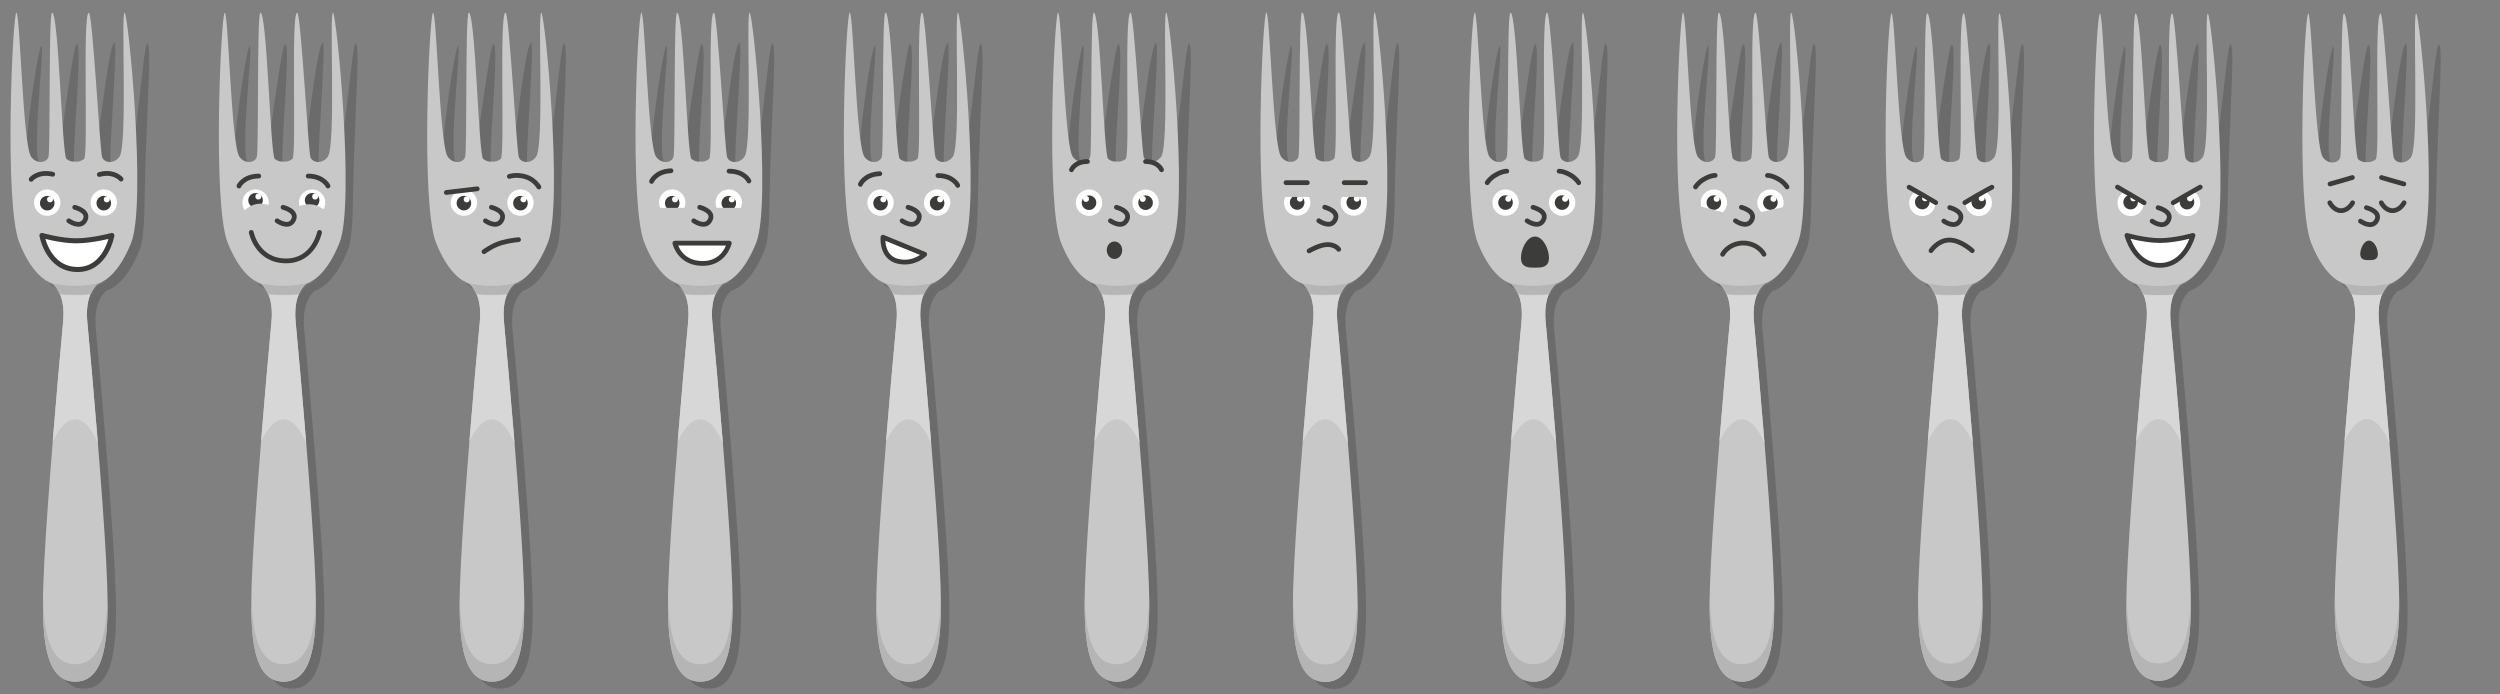 <?xml version="1.0" encoding="utf-8"?>
<!-- Generator: Adobe Illustrator 16.0.0, SVG Export Plug-In . SVG Version: 6.00 Build 0)  -->
<!DOCTYPE svg PUBLIC "-//W3C//DTD SVG 1.1//EN" "http://www.w3.org/Graphics/SVG/1.1/DTD/svg11.dtd">
<svg version="1.1" id="Layer_1" xmlns="http://www.w3.org/2000/svg" xmlns:xlink="http://www.w3.org/1999/xlink" x="0px" y="0px"
	 width="1440px" height="400px" viewBox="0 0 1440 400" enable-background="new 0 0 1440 400" xml:space="preserve">
<rect x="0" y="0" width="1440" height="400" fill="#808080" stroke="none"/>
<g>
	<path opacity="0.2" fill="#1D1D1B" d="M84.785,25.095c-2.121,0-6.34,62.35-11.073,69.221c-2.949,4.279-8.737,3.819-10.008,0.269
		c-1.269-3.554,4.36-69.817,2.242-69.817c-3.818,0-10.083,68.801-12.626,70.831s-5.078,1.523-5.078,1.523s-2.537,0.507-5.081-1.523
		s4.822-70.173,1.008-70.173c-2.12,0-10.125,65.605-11.395,69.159c-1.273,3.551-7.057,4.011-10.005-0.269
		c-4.734-6.871,3.175-67.903,1.053-67.903c-2.121,0-16.71,95.097-7.804,117.431c6.738,16.903,14.61,22.172,19.378,23.737
		c3.546,3.201,7.041,9.696,5.866,22.104c-3.1,32.802-8.876,100.033-10.799,137.082c-1.919,37.049-2.088,69.932,17.775,69.932
		c19.863,0,19.697-32.883,17.778-69.932c-1.923-37.049-7.699-104.28-10.802-137.082c-1.172-12.408,2.323-18.903,5.868-22.104
		c4.769-1.565,12.638-6.834,19.379-23.737c3.257-8.169,2.572-28.091,3.313-50.063C85.105,54.281,87.304,25.095,84.785,25.095z"/>
	<g>
		<path fill="#C8C8C8" d="M71.76,7.302c-2.121,0,1.8,76.072-2.933,82.942c-2.949,4.279-8.737,3.82-10.008,0.269
			c-1.269-3.554-5.505-83.211-7.623-83.211c-3.818,0-0.219,82.195-2.762,84.225c-2.542,2.03-5.078,1.524-5.078,1.524
			s-2.537,0.506-5.081-1.524c-2.543-2.029-4.453-84.225-8.267-84.225c-2.12,0-0.849,79.657-2.12,83.211
			c-1.273,3.552-7.058,4.011-10.006-0.269c-4.734-6.87-6.318-82.942-8.439-82.942c-2.121,0-7.218,110.137,1.689,132.47
			c6.739,16.904,14.61,22.173,19.378,23.737c3.546,3.201,7.041,9.696,5.866,22.104c-3.099,32.803-8.876,100.033-10.799,137.083
			c-1.919,37.049-2.088,69.931,17.775,69.931c19.863,0,19.697-32.882,17.778-69.931c-1.923-37.05-7.699-104.28-10.802-137.083
			c-1.172-12.408,2.323-18.903,5.868-22.104c4.769-1.564,12.637-6.833,19.379-23.737C84.483,117.438,73.878,7.302,71.76,7.302z"/>
		<path fill="#D7D7D7" d="M50.289,185.613c-0.685-7.249,0.229-12.47,1.81-16.204c-2.03-1.18-5.011-2.223-9.217-2.223
			c-3.673,0-6.473,0.798-8.538,1.781c1.696,3.765,2.707,9.11,1.994,16.646c-1.586,16.764-3.868,42.521-5.979,68.643
			c3.208-6.666,7.594-12.747,12.955-12.747c5.631,0,10,6.713,13.038,13.768C54.217,228.805,51.895,202.595,50.289,185.613z"/>
		<defs>
			<filter id="Adobe_OpacityMaskFilter" filterUnits="userSpaceOnUse" x="20.078" y="160.953" width="46.101" height="9.218">
				<feColorMatrix  type="matrix" values="1 0 0 0 0  0 1 0 0 0  0 0 1 0 0  0 0 0 1 0"/>
			</filter>
		</defs>
		<mask maskUnits="userSpaceOnUse" x="20.078" y="160.953" width="46.101" height="9.218" id="SVGID_1_">
			<g filter="url(#Adobe_OpacityMaskFilter)">
				<path fill="#FFFFFF" d="M74.513,7.302c-2.121,0-0.952,76.072-5.686,82.942c-2.949,4.279-8.737,3.82-10.008,0.269
					c-1.269-3.554-2.752-83.211-4.872-83.211c-3.817,0-2.97,82.195-5.513,84.225c-2.542,2.03-5.078,1.524-5.078,1.524
					s-2.537,0.506-5.081-1.524c-2.543-2.029-1.699-84.225-5.513-84.225c-2.122,0-3.603,79.657-4.873,83.211
					c-1.273,3.552-7.058,4.011-10.006-0.269c-4.734-6.87-3.565-82.942-5.687-82.942c-2.121,0-12.724,110.137-3.817,132.47
					c6.739,16.904,17.363,22.173,22.132,23.737c3.546,3.201,7.041,9.696,5.866,22.104c-3.099,32.803-8.876,100.033-10.799,137.083
					c-1.919,37.049-2.088,69.931,17.775,69.931c19.863,0,19.697-32.882,17.778-69.931c-1.923-37.05-7.699-104.28-10.802-137.083
					c-1.172-12.408,2.323-18.903,5.868-22.104c4.769-1.564,15.391-6.833,22.132-23.737C87.236,117.438,76.631,7.302,74.513,7.302z"
					/>
			</g>
		</mask>
		<path mask="url(#SVGID_1_)" fill="none" stroke="#B5B5B5" stroke-width="5.505" stroke-miterlimit="10" d="M21.08,163.517
			c0,0,9.98,3.901,22.273,3.901c12.293,0,21.778-3.901,21.778-3.901"/>
		<g>
			<path fill="#B5B5B5" d="M43.354,382.587c-14.1,0-18.099-16.575-18.551-39.44c-0.484,27.896,2.459,49.48,18.551,49.48
				c16.094,0,19.038-21.585,18.554-49.48C61.456,366.012,57.453,382.587,43.354,382.587z"/>
		</g>
	</g>
	<g>
		<circle fill="#FFFFFF" cx="27.208" cy="116.709" r="7.603"/>
		<circle fill="#FFFFFF" cx="59.782" cy="116.709" r="7.604"/>
		
			<path fill="none" stroke="#3C3C3B" stroke-width="2.753" stroke-linecap="round" stroke-linejoin="round" stroke-miterlimit="10" d="
			M43.044,119.407c0,0,9.134,2.255,5.713,7.779c-2.827,4.566-9.145,0-9.145,0"/>
		
			<path fill="#FFFFFF" stroke="#3C3C3B" stroke-width="2.919" stroke-linecap="round" stroke-linejoin="round" stroke-miterlimit="10" d="
			M64.44,135.628c0,0-3.418,19.606-19.714,19.606c-17.277,0-20.566-19.606-20.566-19.606s10.758,3.08,19.808,3.08
			C53.156,138.708,64.44,135.628,64.44,135.628z"/>
		
			<path fill="none" stroke="#3C3C3B" stroke-width="2.753" stroke-linecap="round" stroke-linejoin="round" stroke-miterlimit="10" d="
			M17.964,103.31c-0.456,0.397,3.542-4.994,12.395-2.944"/>
		
			<path fill="none" stroke="#3C3C3B" stroke-width="2.753" stroke-linecap="round" stroke-linejoin="round" stroke-miterlimit="10" d="
			M69.725,103.153c0.477,0.477-3.771-5.097-12.516-2.632"/>
		<g>
			<circle fill="#3C3C3B" cx="27.208" cy="117.019" r="4.2"/>
			<circle fill="#FFFFFF" cx="28.804" cy="114.835" r="1.717"/>
		</g>
		<g>
			<circle fill="#3C3C3B" cx="59.781" cy="117.019" r="4.201"/>
			<circle fill="#FFFFFF" cx="61.512" cy="114.835" r="1.718"/>
		</g>
	</g>
</g>
<g>
	<path opacity="0.2" fill="#1D1D1B" d="M204.785,25.094c-2.12,0-6.338,62.351-11.072,69.221c-2.95,4.279-8.737,3.819-10.008,0.269
		c-1.269-3.554,4.36-69.818,2.241-69.818c-3.818,0-10.083,68.803-12.626,70.833s-5.078,1.523-5.078,1.523s-2.537,0.506-5.081-1.523
		c-2.543-2.029,4.823-70.173,1.009-70.173c-2.12,0-10.124,65.605-11.395,69.159c-1.273,3.551-7.058,4.011-10.005-0.269
		c-4.734-6.87,3.174-67.903,1.053-67.903s-16.711,95.099-7.804,117.432c6.738,16.903,14.611,22.174,19.379,23.736
		c3.546,3.201,7.04,9.697,5.866,22.106c-3.099,32.801-8.875,100.033-10.799,137.083c-1.919,37.05-2.088,69.931,17.774,69.931
		c19.864,0,19.698-32.881,17.778-69.931c-1.922-37.05-7.699-104.282-10.801-137.083c-1.172-12.409,2.322-18.905,5.868-22.106
		c4.769-1.563,12.637-6.833,19.379-23.736c3.258-8.17,2.573-28.092,3.313-50.064C205.106,54.281,207.305,25.094,204.785,25.094z"/>
	<g>
		<path fill="#C8C8C8" d="M191.761,7.301c-2.121,0,1.8,76.073-2.934,82.943c-2.948,4.278-8.737,3.818-10.008,0.268
			c-1.269-3.553-5.505-83.211-7.623-83.211c-3.819,0-0.218,82.196-2.761,84.226c-2.542,2.03-5.078,1.523-5.078,1.523
			s-2.538,0.507-5.081-1.523c-2.544-2.029-4.452-84.226-8.267-84.226c-2.12,0-0.85,79.658-2.12,83.211
			c-1.274,3.551-7.058,4.011-10.006-0.268c-4.734-6.871-6.318-82.943-8.438-82.943c-2.122,0-7.218,110.138,1.688,132.471
			c6.739,16.903,14.61,22.172,19.378,23.736c3.547,3.202,7.041,9.698,5.867,22.107c-3.1,32.8-8.876,100.033-10.799,137.082
			c-1.92,37.05-2.089,69.932,17.774,69.932s19.697-32.882,17.778-69.932c-1.923-37.049-7.699-104.282-10.802-137.082
			c-1.172-12.409,2.322-18.905,5.867-22.107c4.769-1.564,12.638-6.833,19.38-23.736C204.484,117.438,193.878,7.301,191.761,7.301z"
			/>
		<path fill="#D7D7D7" d="M170.29,185.615c-0.687-7.252,0.229-12.472,1.809-16.205c-2.03-1.182-5.012-2.225-9.218-2.225
			c-3.672,0-6.473,0.798-8.537,1.783c1.696,3.763,2.706,9.11,1.994,16.646c-1.587,16.762-3.868,42.519-5.979,68.643
			c3.208-6.667,7.595-12.749,12.955-12.749c5.631,0,10,6.714,13.038,13.769C174.217,228.807,171.894,202.594,170.29,185.615z"/>
		<defs>
			<filter id="Adobe_OpacityMaskFilter_1_" filterUnits="userSpaceOnUse" x="140.078" y="160.954" width="46.101" height="9.216">
				<feColorMatrix  type="matrix" values="1 0 0 0 0  0 1 0 0 0  0 0 1 0 0  0 0 0 1 0"/>
			</filter>
		</defs>
		<mask maskUnits="userSpaceOnUse" x="140.078" y="160.954" width="46.101" height="9.216" id="SVGID_2_">
			<g filter="url(#Adobe_OpacityMaskFilter_1_)">
				<path fill="#FFFFFF" d="M194.513,7.301c-2.121,0-0.952,76.073-5.686,82.943c-2.948,4.278-8.737,3.818-10.008,0.268
					c-1.269-3.553-2.752-83.211-4.871-83.211c-3.818,0-2.971,82.196-5.514,84.226c-2.542,2.03-5.078,1.523-5.078,1.523
					s-2.538,0.507-5.081-1.523c-2.544-2.029-1.699-84.226-5.513-84.226c-2.121,0-3.603,79.658-4.873,83.211
					c-1.274,3.551-7.058,4.011-10.006-0.268c-4.734-6.871-3.565-82.943-5.687-82.943s-12.724,110.138-3.818,132.471
					c6.74,16.903,17.364,22.172,22.132,23.736c3.547,3.202,7.041,9.698,5.867,22.107c-3.1,32.8-8.876,100.033-10.799,137.082
					c-1.92,37.05-2.089,69.932,17.774,69.932s19.697-32.882,17.778-69.932c-1.923-37.049-7.699-104.282-10.802-137.082
					c-1.172-12.409,2.322-18.905,5.867-22.107c4.769-1.564,15.391-6.833,22.133-23.736C207.236,117.438,196.631,7.301,194.513,7.301
					z"/>
			</g>
		</mask>
		<path mask="url(#SVGID_2_)" fill="none" stroke="#B5B5B5" stroke-width="5.505" stroke-miterlimit="10" d="M141.08,163.518
			c0,0,9.98,3.899,22.274,3.899s21.778-3.899,21.778-3.899"/>
		<g>
			<path fill="#B5B5B5" d="M163.354,382.589c-14.1,0-18.099-16.575-18.551-39.442c-0.484,27.897,2.46,49.482,18.551,49.482
				c16.094,0,19.038-21.585,18.554-49.482C181.455,366.014,177.454,382.589,163.354,382.589z"/>
		</g>
	</g>
	<g>
		<circle fill="#FFFFFF" cx="147.208" cy="116.708" r="7.604"/>
		<circle fill="#FFFFFF" cx="179.781" cy="116.708" r="7.604"/>
		
			<path fill="none" stroke="#3C3C3B" stroke-width="2.753" stroke-linecap="round" stroke-linejoin="round" stroke-miterlimit="10" d="
			M184.049,133.863c0,0-3.337,16.41-19.246,16.41c-16.867,0-20.077-16.41-20.077-16.41"/>
		
			<path fill="none" stroke="#3C3C3B" stroke-width="2.753" stroke-linecap="round" stroke-linejoin="round" stroke-miterlimit="10" d="
			M137.657,107.145c-0.35,0.492,2.287-5.678,11.375-5.74"/>
		
			<path fill="none" stroke="#3C3C3B" stroke-width="2.753" stroke-linecap="round" stroke-linejoin="round" stroke-miterlimit="10" d="
			M188.902,107.145c0.349,0.492-2.288-5.678-11.375-5.74"/>
		<g>
			<circle fill="#3C3C3B" cx="147.208" cy="115.391" r="4.2"/>
			<circle fill="#FFFFFF" cx="148.804" cy="113.206" r="1.718"/>
		</g>
		<g>
			<circle fill="#3C3C3B" cx="179.782" cy="115.391" r="4.2"/>
			<circle fill="#FFFFFF" cx="181.512" cy="113.206" r="1.718"/>
		</g>
		<path fill="#C8C8C8" d="M167.45,120.883c0,0,7.02-4.27,13.328-2.957c6.644,1.383,10.191,7.851,10.191,7.851l-3.583,6.302
			l-13.729-5.113L167.45,120.883"/>
		
			<path fill="none" stroke="#3C3C3B" stroke-width="2.753" stroke-linecap="round" stroke-linejoin="round" stroke-miterlimit="10" d="
			M163.044,119.408c0,0,9.133,2.254,5.713,7.778c-2.827,4.565-9.145,0-9.145,0"/>
		<path fill="#C8C8C8" d="M159.418,120.183c0,0-6.081-4.178-12.636-2.421c-6.224,1.67-10.568,8.642-10.568,8.642v5.675l18.598-2.861
			L159.418,120.183z"/>
	</g>
</g>
<g>
	<path opacity="0.2" fill="#1D1D1B" d="M324.785,25.095c-2.119,0-6.338,62.35-11.072,69.22c-2.948,4.279-8.736,3.819-10.008,0.269
		c-1.269-3.554,4.359-69.817,2.241-69.817c-3.818,0-10.084,68.802-12.626,70.831c-2.543,2.03-5.078,1.524-5.078,1.524
		s-2.536,0.506-5.081-1.524c-2.542-2.029,4.823-70.173,1.009-70.173c-2.12,0-10.123,65.605-11.395,69.159
		c-1.273,3.551-7.057,4.011-10.005-0.269c-4.734-6.87,3.174-67.903,1.053-67.903c-2.122,0-16.71,95.098-7.804,117.431
		c6.738,16.904,14.609,22.172,19.379,23.737c3.546,3.201,7.04,9.696,5.866,22.104c-3.1,32.802-8.877,100.033-10.8,137.082
		c-1.919,37.049-2.088,69.932,17.774,69.932c19.863,0,19.698-32.883,17.778-69.932c-1.923-37.049-7.699-104.279-10.802-137.082
		c-1.173-12.408,2.323-18.903,5.867-22.104c4.77-1.565,12.638-6.833,19.38-23.737c3.257-8.169,2.571-28.091,3.313-50.063
		C325.106,54.281,327.304,25.095,324.785,25.095z"/>
	<g>
		<path fill="#C8C8C8" d="M311.761,7.302c-2.121,0,1.8,76.071-2.934,82.941c-2.949,4.279-8.737,3.82-10.008,0.27
			c-1.269-3.555-5.505-83.211-7.623-83.211c-3.818,0-0.22,82.194-2.763,84.225c-2.543,2.029-5.077,1.523-5.077,1.523
			s-2.537,0.506-5.081-1.523c-2.543-2.03-4.452-84.225-8.266-84.225c-2.12,0-0.85,79.656-2.12,83.211
			c-1.273,3.551-7.058,4.01-10.006-0.27c-4.733-6.87-6.317-82.941-8.438-82.941c-2.122,0-7.219,110.136,1.688,132.469
			c6.737,16.904,14.609,22.173,19.378,23.737c3.547,3.201,7.04,9.696,5.866,22.104c-3.099,32.803-8.876,100.034-10.799,137.083
			c-1.919,37.049-2.088,69.932,17.773,69.932c19.864,0,19.698-32.883,17.779-69.932c-1.923-37.049-7.7-104.279-10.803-137.083
			c-1.172-12.408,2.323-18.903,5.868-22.104c4.769-1.564,12.638-6.833,19.38-23.737C324.485,117.438,313.879,7.302,311.761,7.302z"
			/>
		<path fill="#D7D7D7" d="M290.291,185.613c-0.686-7.249,0.229-12.47,1.81-16.204c-2.031-1.18-5.013-2.223-9.219-2.223
			c-3.672,0-6.473,0.798-8.538,1.781c1.697,3.765,2.707,9.11,1.994,16.646c-1.585,16.764-3.867,42.52-5.978,68.643
			c3.207-6.666,7.593-12.748,12.954-12.748c5.631,0,10.001,6.713,13.038,13.768C294.218,228.805,291.894,202.594,290.291,185.613z"
			/>
		<defs>
			<filter id="Adobe_OpacityMaskFilter_2_" filterUnits="userSpaceOnUse" x="260.079" y="160.952" width="46.1" height="9.218">
				<feColorMatrix  type="matrix" values="1 0 0 0 0  0 1 0 0 0  0 0 1 0 0  0 0 0 1 0"/>
			</filter>
		</defs>
		<mask maskUnits="userSpaceOnUse" x="260.079" y="160.952" width="46.1" height="9.218" id="SVGID_3_">
			<g filter="url(#Adobe_OpacityMaskFilter_2_)">
				<path fill="#FFFFFF" d="M314.514,7.302c-2.122,0-0.953,76.071-5.687,82.941c-2.949,4.279-8.737,3.82-10.008,0.27
					c-1.269-3.555-2.753-83.211-4.872-83.211c-3.816,0-2.971,82.194-5.514,84.225c-2.543,2.029-5.077,1.523-5.077,1.523
					s-2.537,0.506-5.081-1.523c-2.543-2.03-1.698-84.225-5.513-84.225c-2.122,0-3.603,79.656-4.873,83.211
					c-1.273,3.551-7.058,4.01-10.006-0.27c-4.733-6.87-3.564-82.941-5.687-82.941c-2.121,0-12.723,110.136-3.817,132.469
					c6.739,16.904,17.363,22.173,22.132,23.737c3.547,3.201,7.04,9.696,5.866,22.104c-3.099,32.803-8.876,100.034-10.799,137.083
					c-1.919,37.049-2.088,69.932,17.773,69.932c19.864,0,19.698-32.883,17.779-69.932c-1.923-37.049-7.7-104.279-10.803-137.083
					c-1.172-12.408,2.323-18.903,5.868-22.104c4.769-1.564,15.392-6.833,22.133-23.737C327.237,117.438,316.632,7.302,314.514,7.302
					z"/>
			</g>
		</mask>
		<path mask="url(#SVGID_3_)" fill="none" stroke="#B5B5B5" stroke-width="5.505" stroke-miterlimit="10" d="M261.081,163.516
			c0,0,9.98,3.901,22.272,3.901c12.295,0,21.778-3.901,21.778-3.901"/>
		<g>
			<path fill="#B5B5B5" d="M283.353,382.586c-14.099,0-18.098-16.574-18.55-39.439c-0.484,27.895,2.459,49.48,18.55,49.48
				c16.095,0,19.038-21.586,18.555-49.48C301.457,366.012,297.454,382.586,283.353,382.586z"/>
		</g>
	</g>
	<g>
		<circle fill="#FFFFFF" cx="267.208" cy="116.708" r="7.604"/>
		<circle fill="#FFFFFF" cx="299.782" cy="116.708" r="7.604"/>
		<g>
			<circle fill="#3C3C3B" cx="267.209" cy="117.018" r="4.201"/>
			<circle fill="#FFFFFF" cx="268.805" cy="114.835" r="1.717"/>
		</g>
		<g>
			<circle fill="#3C3C3B" cx="299.781" cy="117.018" r="4.201"/>
			<circle fill="#FFFFFF" cx="301.512" cy="114.835" r="1.718"/>
		</g>
		
			<path fill="none" stroke="#3C3C3B" stroke-width="2.753" stroke-linecap="round" stroke-linejoin="round" stroke-miterlimit="10" d="
			M283.045,119.407c0,0,9.132,2.255,5.712,7.779c-2.826,4.566-9.144,0-9.144,0"/>
		
			<path fill="none" stroke="#3C3C3B" stroke-width="2.753" stroke-linecap="round" stroke-linejoin="round" stroke-miterlimit="10" d="
			M278.778,144.965c0,0,5.068-3.731,10.233-5.173c5.164-1.443,9.653-1.749,9.653-1.749"/>
		
			<line fill="none" stroke="#3C3C3B" stroke-width="2.753" stroke-linecap="round" stroke-linejoin="round" stroke-miterlimit="10" x1="257.088" y1="110.865" x2="274.887" y2="108.759"/>
		
			<path fill="none" stroke="#3C3C3B" stroke-width="2.753" stroke-linecap="round" stroke-linejoin="round" stroke-miterlimit="10" d="
			M293.388,101.611c0,0,3.65-1.354,9.027,0.096c5.378,1.448,7.979,6.005,7.979,6.005"/>
	</g>
</g>
<g>
	<path opacity="0.2" fill="#1D1D1B" d="M444.785,25.096c-2.12,0-6.339,62.35-11.072,69.22c-2.949,4.279-8.737,3.82-10.008,0.27
		c-1.27-3.555,4.359-69.817,2.241-69.817c-3.818,0-10.084,68.801-12.627,70.831c-2.542,2.029-5.077,1.523-5.077,1.523
		s-2.537,0.506-5.081-1.523c-2.543-2.03,4.822-70.174,1.009-70.174c-2.12,0-10.124,65.605-11.395,69.16
		c-1.273,3.551-7.058,4.01-10.006-0.27c-4.734-6.87,3.175-67.902,1.054-67.902c-2.122,0-16.711,95.097-7.805,117.43
		c6.739,16.904,14.61,22.173,19.379,23.737c3.546,3.201,7.04,9.696,5.866,22.104c-3.1,32.802-8.877,100.033-10.799,137.082
		c-1.92,37.049-2.088,69.931,17.774,69.931c19.863,0,19.697-32.882,17.777-69.931c-1.923-37.049-7.699-104.28-10.802-137.082
		c-1.172-12.408,2.323-18.903,5.868-22.104c4.77-1.564,12.638-6.833,19.379-23.737c3.258-8.169,2.572-28.09,3.313-50.063
		C445.105,54.281,447.304,25.096,444.785,25.096z"/>
	<g>
		<path fill="#C8C8C8" d="M431.76,7.303c-2.12,0,1.8,76.071-2.934,82.942c-2.948,4.279-8.736,3.819-10.008,0.269
			c-1.269-3.555-5.505-83.211-7.623-83.211c-3.818,0-0.219,82.194-2.762,84.225s-5.077,1.524-5.077,1.524s-2.537,0.506-5.081-1.524
			s-4.452-84.225-8.267-84.225c-2.12,0-0.85,79.656-2.12,83.211c-1.272,3.551-7.057,4.011-10.005-0.269
			c-4.734-6.871-6.318-82.942-8.439-82.942s-7.218,110.137,1.688,132.469c6.738,16.904,14.61,22.173,19.378,23.737
			c3.547,3.201,7.041,9.696,5.867,22.104c-3.1,32.803-8.877,100.033-10.8,137.082c-1.919,37.049-2.088,69.932,17.774,69.932
			c19.863,0,19.697-32.883,17.778-69.932c-1.923-37.049-7.699-104.279-10.802-137.082c-1.172-12.408,2.322-18.903,5.868-22.104
			c4.769-1.564,12.638-6.833,19.379-23.737C444.484,117.439,433.878,7.303,431.76,7.303z"/>
		<path fill="#D7D7D7" d="M410.29,185.613c-0.686-7.249,0.229-12.47,1.81-16.204c-2.03-1.18-5.012-2.223-9.218-2.223
			c-3.673,0-6.474,0.798-8.538,1.781c1.696,3.765,2.707,9.11,1.994,16.646c-1.586,16.764-3.868,42.521-5.979,68.643
			c3.208-6.666,7.594-12.747,12.955-12.747c5.631,0,10,6.712,13.037,13.768C414.217,228.805,411.894,202.595,410.29,185.613z"/>
		<defs>
			<filter id="Adobe_OpacityMaskFilter_3_" filterUnits="userSpaceOnUse" x="380.078" y="160.953" width="46.101" height="9.218">
				<feColorMatrix  type="matrix" values="1 0 0 0 0  0 1 0 0 0  0 0 1 0 0  0 0 0 1 0"/>
			</filter>
		</defs>
		<mask maskUnits="userSpaceOnUse" x="380.078" y="160.953" width="46.101" height="9.218" id="SVGID_4_">
			<g filter="url(#Adobe_OpacityMaskFilter_3_)">
				<path fill="#FFFFFF" d="M434.513,7.303c-2.122,0-0.953,76.071-5.687,82.942c-2.948,4.279-8.736,3.819-10.008,0.269
					c-1.269-3.555-2.753-83.211-4.871-83.211c-3.817,0-2.971,82.194-5.514,84.225s-5.077,1.524-5.077,1.524
					s-2.537,0.506-5.081-1.524s-1.699-84.225-5.514-84.225c-2.121,0-3.603,79.656-4.873,83.211
					c-1.272,3.551-7.057,4.011-10.005-0.269c-4.734-6.871-3.565-82.942-5.688-82.942c-2.12,0-12.723,110.137-3.816,132.469
					c6.739,16.904,17.363,22.173,22.131,23.737c3.547,3.201,7.041,9.696,5.867,22.104c-3.1,32.803-8.877,100.033-10.8,137.082
					c-1.919,37.049-2.088,69.932,17.774,69.932c19.863,0,19.697-32.883,17.778-69.932c-1.923-37.049-7.699-104.279-10.802-137.082
					c-1.172-12.408,2.322-18.903,5.868-22.104c4.769-1.564,15.391-6.833,22.133-23.737C447.236,117.439,436.631,7.303,434.513,7.303
					z"/>
			</g>
		</mask>
		<path mask="url(#SVGID_4_)" fill="none" stroke="#B5B5B5" stroke-width="5.505" stroke-miterlimit="10" d="M381.081,163.517
			c0,0,9.979,3.901,22.272,3.901c12.294,0,21.778-3.901,21.778-3.901"/>
		<g>
			<path fill="#B5B5B5" d="M403.353,382.587c-14.1,0-18.099-16.575-18.55-39.441c-0.484,27.896,2.459,49.481,18.55,49.481
				c16.094,0,19.038-21.586,18.555-49.481C421.456,366.012,417.453,382.587,403.353,382.587z"/>
		</g>
	</g>
	<g>
		<circle fill="#FFFFFF" cx="387.208" cy="116.709" r="7.604"/>
		<circle fill="#FFFFFF" cx="419.781" cy="116.709" r="7.604"/>
		
			<path fill="#FFFFFF" stroke="#3C3C3B" stroke-width="2.753" stroke-linecap="round" stroke-linejoin="round" stroke-miterlimit="10" d="
			M420.065,140.057c0,0-2.66,11.696-15.347,11.696c-13.449,0-16.011-11.696-16.011-11.696H420.065z"/>
		
			<path fill="none" stroke="#3C3C3B" stroke-width="2.753" stroke-linecap="round" stroke-linejoin="round" stroke-miterlimit="10" d="
			M375.319,104.494c-0.333,0.506,2.085-5.756,11.164-6.137"/>
		
			<path fill="none" stroke="#3C3C3B" stroke-width="2.753" stroke-linecap="round" stroke-linejoin="round" stroke-miterlimit="10" d="
			M431.36,104.264c0.354,0.492-2.318-5.665-11.406-5.675"/>
		<g>
			<circle fill="#3C3C3B" cx="387.208" cy="117.02" r="4.2"/>
			<circle fill="#FFFFFF" cx="388.804" cy="114.836" r="1.717"/>
		</g>
		<g>
			<circle fill="#3C3C3B" cx="419.781" cy="117.02" r="4.201"/>
			<circle fill="#FFFFFF" cx="421.512" cy="114.836" r="1.718"/>
		</g>
		<path fill="#C8C8C8" d="M398.777,119.731c0,0-6.002,7.234-12.445,7.234c-6.785,0-11.576-7.234-11.576-7.234"/>
		<path fill="#C8C8C8" d="M431.805,119.731c0,0-6.002,7.234-12.445,7.234c-6.786,0-11.578-7.234-11.578-7.234"/>
		
			<path fill="none" stroke="#3C3C3B" stroke-width="2.753" stroke-linecap="round" stroke-linejoin="round" stroke-miterlimit="10" d="
			M403.044,119.408c0,0,9.133,2.255,5.713,7.779c-2.827,4.565-9.145,0-9.145,0"/>
	</g>
</g>
<g>
	<path opacity="0.2" fill="#1D1D1B" d="M564.785,25.096c-2.12,0-6.339,62.35-11.072,69.22c-2.949,4.279-8.737,3.82-10.008,0.27
		c-1.27-3.555,4.359-69.817,2.241-69.817c-3.818,0-10.084,68.801-12.627,70.831c-2.542,2.029-5.077,1.523-5.077,1.523
		s-2.537,0.506-5.081-1.523c-2.543-2.03,4.822-70.174,1.009-70.174c-2.12,0-10.124,65.605-11.395,69.16
		c-1.273,3.551-7.058,4.01-10.006-0.27c-4.734-6.87,3.175-67.902,1.054-67.902c-2.122,0-16.711,95.097-7.805,117.43
		c6.739,16.904,14.61,22.173,19.379,23.737c3.546,3.201,7.04,9.696,5.866,22.104c-3.1,32.802-8.877,100.033-10.799,137.082
		c-1.92,37.049-2.088,69.931,17.774,69.931c19.863,0,19.697-32.882,17.777-69.931c-1.923-37.049-7.699-104.28-10.802-137.082
		c-1.172-12.408,2.323-18.903,5.868-22.104c4.77-1.564,12.638-6.833,19.379-23.737c3.258-8.169,2.572-28.09,3.313-50.063
		C565.105,54.281,567.304,25.096,564.785,25.096z"/>
	<g>
		<path fill="#C8C8C8" d="M551.76,7.303c-2.12,0,1.8,76.071-2.934,82.942c-2.948,4.279-8.736,3.819-10.008,0.269
			c-1.269-3.555-5.505-83.211-7.623-83.211c-3.818,0-0.219,82.194-2.762,84.225s-5.077,1.524-5.077,1.524s-2.537,0.506-5.081-1.524
			s-4.452-84.225-8.267-84.225c-2.12,0-0.85,79.656-2.12,83.211c-1.272,3.551-7.057,4.011-10.005-0.269
			c-4.734-6.871-6.318-82.942-8.439-82.942s-7.218,110.137,1.688,132.469c6.738,16.904,14.61,22.173,19.378,23.737
			c3.547,3.201,7.041,9.696,5.867,22.104c-3.1,32.803-8.877,100.033-10.8,137.082c-1.919,37.049-2.088,69.932,17.774,69.932
			c19.863,0,19.697-32.883,17.778-69.932c-1.923-37.049-7.699-104.279-10.802-137.082c-1.172-12.408,2.322-18.903,5.868-22.104
			c4.769-1.564,12.638-6.833,19.379-23.737C564.484,117.439,553.878,7.303,551.76,7.303z"/>
		<path fill="#D7D7D7" d="M530.29,185.613c-0.686-7.249,0.229-12.47,1.81-16.204c-2.03-1.18-5.012-2.223-9.218-2.223
			c-3.673,0-6.474,0.798-8.538,1.781c1.696,3.765,2.707,9.11,1.994,16.646c-1.586,16.764-3.868,42.521-5.979,68.643
			c3.208-6.666,7.594-12.747,12.955-12.747c5.631,0,10,6.712,13.037,13.768C534.217,228.805,531.894,202.595,530.29,185.613z"/>
		<defs>
			<filter id="Adobe_OpacityMaskFilter_4_" filterUnits="userSpaceOnUse" x="500.078" y="160.953" width="46.101" height="9.218">
				<feColorMatrix  type="matrix" values="1 0 0 0 0  0 1 0 0 0  0 0 1 0 0  0 0 0 1 0"/>
			</filter>
		</defs>
		<mask maskUnits="userSpaceOnUse" x="500.078" y="160.953" width="46.101" height="9.218" id="SVGID_5_">
			<g filter="url(#Adobe_OpacityMaskFilter_4_)">
				<path fill="#FFFFFF" d="M554.513,7.303c-2.122,0-0.953,76.071-5.687,82.942c-2.948,4.279-8.736,3.819-10.008,0.269
					c-1.269-3.555-2.753-83.211-4.871-83.211c-3.817,0-2.971,82.194-5.514,84.225s-5.077,1.524-5.077,1.524
					s-2.537,0.506-5.081-1.524s-1.699-84.225-5.514-84.225c-2.121,0-3.603,79.656-4.873,83.211
					c-1.272,3.551-7.057,4.011-10.005-0.269c-4.734-6.871-3.565-82.942-5.688-82.942c-2.12,0-12.723,110.137-3.816,132.469
					c6.739,16.904,17.363,22.173,22.131,23.737c3.547,3.201,7.041,9.696,5.867,22.104c-3.1,32.803-8.877,100.033-10.8,137.082
					c-1.919,37.049-2.088,69.932,17.774,69.932c19.863,0,19.697-32.883,17.778-69.932c-1.923-37.049-7.699-104.279-10.802-137.082
					c-1.172-12.408,2.322-18.903,5.868-22.104c4.769-1.564,15.391-6.833,22.133-23.737C567.236,117.439,556.631,7.303,554.513,7.303
					z"/>
			</g>
		</mask>
		<path mask="url(#SVGID_5_)" fill="none" stroke="#B5B5B5" stroke-width="5.505" stroke-miterlimit="10" d="M501.081,163.517
			c0,0,9.979,3.901,22.272,3.901c12.294,0,21.778-3.901,21.778-3.901"/>
		<g>
			<path fill="#B5B5B5" d="M523.353,382.587c-14.1,0-18.099-16.575-18.55-39.441c-0.484,27.896,2.459,49.481,18.55,49.481
				c16.094,0,19.038-21.586,18.555-49.481C541.456,366.012,537.453,382.587,523.353,382.587z"/>
		</g>
	</g>
	<g>
		<circle fill="#FFFFFF" cx="507.208" cy="116.709" r="7.604"/>
		<circle fill="#FFFFFF" cx="539.781" cy="116.709" r="7.604"/>
		
			<path fill="#FFFFFF" stroke="#3C3C3B" stroke-width="2.753" stroke-linecap="round" stroke-linejoin="round" stroke-miterlimit="10" d="
			M532.623,146.471c0,0-6.077,6.184-15.35,4.05c-9.83-2.263-8.677-13.877-8.677-13.877L532.623,146.471z"/>
		
			<path fill="none" stroke="#3C3C3B" stroke-width="2.753" stroke-linecap="round" stroke-linejoin="round" stroke-miterlimit="10" d="
			M495.6,106.182c-0.333,0.506,2.085-5.756,11.164-6.137"/>
		
			<path fill="none" stroke="#3C3C3B" stroke-width="2.753" stroke-linecap="round" stroke-linejoin="round" stroke-miterlimit="10" d="
			M551.641,106.796c0.354,0.492-2.318-5.665-11.406-5.676"/>
		<g>
			<circle fill="#3C3C3B" cx="507.208" cy="117.02" r="4.2"/>
			<circle fill="#FFFFFF" cx="508.804" cy="114.836" r="1.717"/>
		</g>
		<g>
			<circle fill="#3C3C3B" cx="539.781" cy="117.02" r="4.201"/>
			<circle fill="#FFFFFF" cx="541.512" cy="114.836" r="1.718"/>
		</g>
		
			<path fill="none" stroke="#3C3C3B" stroke-width="2.753" stroke-linecap="round" stroke-linejoin="round" stroke-miterlimit="10" d="
			M523.044,119.408c0,0,9.133,2.255,5.713,7.779c-2.827,4.565-9.145,0-9.145,0"/>
	</g>
</g>
<g>
	<path opacity="0.2" fill="#1D1D1B" d="M684.785,25.095c-2.121,0-6.34,62.349-11.072,69.22c-2.949,4.279-8.736,3.819-10.008,0.269
		c-1.27-3.554,4.359-69.817,2.24-69.817c-3.818,0-10.083,68.801-12.626,70.831s-5.078,1.524-5.078,1.524s-2.537,0.506-5.081-1.524
		s4.822-70.173,1.008-70.173c-2.12,0-10.125,65.605-11.395,69.159c-1.273,3.551-7.057,4.011-10.005-0.269
		c-4.734-6.871,3.175-67.903,1.053-67.903c-2.121,0-16.71,95.098-7.804,117.431c6.738,16.904,14.61,22.172,19.378,23.737
		c3.546,3.201,7.041,9.696,5.866,22.104c-3.1,32.802-8.876,100.033-10.799,137.082c-1.919,37.051-2.088,69.932,17.775,69.932
		s19.697-32.881,17.779-69.932c-1.924-37.049-7.7-104.279-10.803-137.082c-1.172-12.408,2.323-18.903,5.869-22.104
		c4.768-1.565,12.637-6.833,19.379-23.737c3.258-8.169,2.572-28.091,3.313-50.063C685.105,54.28,687.305,25.095,684.785,25.095z"/>
	<g>
		<path fill="#C8C8C8" d="M671.76,7.302c-2.119,0,1.801,76.071-2.932,82.941c-2.949,4.279-8.738,3.819-10.009,0.269
			c-1.269-3.554-5.505-83.21-7.624-83.21c-3.818,0-0.219,82.194-2.762,84.224c-2.542,2.03-5.078,1.524-5.078,1.524
			s-2.537,0.506-5.081-1.524c-2.543-2.029-4.453-84.224-8.267-84.224c-2.12,0-0.849,79.656-2.12,83.21
			c-1.273,3.551-7.057,4.011-10.005-0.269c-4.734-6.87-6.318-82.941-8.439-82.941c-2.121,0-7.218,110.136,1.689,132.469
			c6.738,16.904,14.61,22.173,19.378,23.737c3.546,3.201,7.041,9.696,5.866,22.104c-3.099,32.803-8.876,100.034-10.799,137.083
			c-1.919,37.049-2.088,69.932,17.775,69.932c19.863,0,19.697-32.883,17.777-69.932c-1.922-37.049-7.699-104.279-10.801-137.083
			c-1.172-12.408,2.323-18.903,5.868-22.104c4.769-1.564,12.638-6.833,19.378-23.737C684.484,117.438,673.879,7.302,671.76,7.302z"
			/>
		<path fill="#D7D7D7" d="M650.289,185.613c-0.685-7.249,0.229-12.47,1.81-16.204c-2.03-1.18-5.012-2.223-9.218-2.223
			c-3.673,0-6.473,0.798-8.538,1.781c1.696,3.765,2.707,9.11,1.994,16.646c-1.586,16.764-3.868,42.52-5.979,68.643
			c3.208-6.666,7.594-12.748,12.955-12.748c5.631,0,10,6.713,13.038,13.768C654.217,228.805,651.895,202.594,650.289,185.613z"/>
		<defs>
			<filter id="Adobe_OpacityMaskFilter_5_" filterUnits="userSpaceOnUse" x="620.078" y="160.952" width="46.1" height="9.218">
				<feColorMatrix  type="matrix" values="1 0 0 0 0  0 1 0 0 0  0 0 1 0 0  0 0 0 1 0"/>
			</filter>
		</defs>
		<mask maskUnits="userSpaceOnUse" x="620.078" y="160.952" width="46.1" height="9.218" id="SVGID_6_">
			<g filter="url(#Adobe_OpacityMaskFilter_5_)">
				<path fill="#FFFFFF" d="M674.514,7.302c-2.121,0-0.953,76.071-5.686,82.941c-2.949,4.279-8.738,3.819-10.009,0.269
					c-1.269-3.554-2.753-83.21-4.872-83.21c-3.817,0-2.97,82.194-5.513,84.224c-2.542,2.03-5.078,1.524-5.078,1.524
					s-2.537,0.506-5.081-1.524c-2.543-2.029-1.699-84.224-5.513-84.224c-2.122,0-3.603,79.656-4.874,83.21
					c-1.273,3.551-7.057,4.011-10.005-0.269c-4.734-6.87-3.565-82.941-5.687-82.941c-2.121,0-12.724,110.136-3.817,132.469
					c6.739,16.904,17.363,22.173,22.132,23.737c3.546,3.201,7.041,9.696,5.866,22.104c-3.099,32.803-8.876,100.034-10.799,137.083
					c-1.919,37.049-2.088,69.932,17.775,69.932c19.863,0,19.697-32.883,17.777-69.932c-1.922-37.049-7.699-104.279-10.801-137.083
					c-1.172-12.408,2.323-18.903,5.868-22.104c4.769-1.564,15.39-6.833,22.132-23.737C687.236,117.438,676.631,7.302,674.514,7.302z
					"/>
			</g>
		</mask>
		<path mask="url(#SVGID_6_)" fill="none" stroke="#B5B5B5" stroke-width="5.505" stroke-miterlimit="10" d="M621.08,163.516
			c0,0,9.98,3.901,22.273,3.901c12.293,0,21.777-3.901,21.777-3.901"/>
		<g>
			<path fill="#B5B5B5" d="M643.354,382.588c-14.1,0-18.099-16.576-18.551-39.441c-0.484,27.895,2.459,49.48,18.551,49.48
				c16.094,0,19.039-21.586,18.555-49.48C661.455,366.012,657.453,382.588,643.354,382.588z"/>
		</g>
	</g>
	
		<path fill="none" stroke="#3C3C3B" stroke-width="2.753" stroke-linecap="round" stroke-linejoin="round" stroke-miterlimit="10" d="
		M643.044,119.407c0,0,9.134,2.255,5.713,7.779c-2.827,4.566-9.145,0-9.145,0"/>
	<g>
		<circle fill="#FFFFFF" cx="659.848" cy="116.76" r="7.604"/>
		<circle fill="#FFFFFF" cx="627.274" cy="116.76" r="7.603"/>
		<circle fill="#3C3C3B" cx="659.848" cy="116.76" r="4.201"/>
		<circle fill="#3C3C3B" cx="627.274" cy="116.76" r="4.2"/>
		
			<path fill="none" stroke="#3C3C3B" stroke-width="2.753" stroke-linecap="round" stroke-linejoin="round" stroke-miterlimit="10" d="
			M669.039,97.788c0,0-1.865-4.755-9.192-4.755"/>
		
			<path fill="none" stroke="#3C3C3B" stroke-width="2.753" stroke-linecap="round" stroke-linejoin="round" stroke-miterlimit="10" d="
			M617.174,97.788c0,0,1.865-4.755,9.19-4.755"/>
		<circle fill="#FFFFFF" cx="658.252" cy="114.578" r="1.718"/>
		<circle fill="#FFFFFF" cx="625.545" cy="114.578" r="1.718"/>
		
			<ellipse fill="#3C3C3B" stroke="#3C3C3B" stroke-width="1.663" stroke-linecap="round" stroke-linejoin="round" stroke-miterlimit="10" cx="641.94" cy="144.125" rx="3.621" ry="4.2"/>
	</g>
</g>
<g>
	<path opacity="0.2" fill="#1D1D1B" d="M804.813,24.966c-2.122,0-6.344,62.395-11.08,69.271c-2.951,4.282-8.743,3.822-10.016,0.269
		c-1.271-3.557,4.362-69.868,2.243-69.868c-3.821,0-10.091,68.852-12.636,70.883s-5.081,1.525-5.081,1.525s-2.539,0.506-5.085-1.525
		c-2.545-2.031,4.826-70.225,1.009-70.225c-2.121,0-10.131,65.653-11.402,69.21c-1.274,3.554-7.063,4.014-10.014-0.269
		c-4.737-6.876,3.178-67.953,1.055-67.953s-16.723,95.167-7.81,117.517c6.743,16.917,14.621,22.188,19.393,23.755
		c3.549,3.203,7.046,9.703,5.87,22.121c-3.102,32.826-8.883,100.106-10.807,137.183c-1.921,37.076-2.09,69.982,17.787,69.982
		c19.879,0,19.712-32.906,17.791-69.982c-1.924-37.076-7.704-104.356-10.81-137.183c-1.173-12.418,2.324-18.918,5.873-22.121
		c4.772-1.566,12.646-6.838,19.393-23.755c3.261-8.175,2.574-28.11,3.315-50.1C805.135,54.173,807.335,24.966,804.813,24.966z"/>
	<g>
		<path fill="#C8C8C8" d="M791.779,7.159c-2.122,0,1.802,76.128-2.935,83.003c-2.951,4.283-8.743,3.823-10.016,0.27
			c-1.271-3.557-5.51-83.272-7.629-83.272c-3.821,0-0.219,82.255-2.764,84.287c-2.545,2.031-5.081,1.525-5.081,1.525
			s-2.539,0.506-5.085-1.525c-2.545-2.032-4.456-84.287-8.272-84.287c-2.121,0-0.85,79.716-2.121,83.272
			c-1.274,3.554-7.063,4.014-10.014-0.27c-4.737-6.875-6.322-83.003-8.445-83.003s-7.223,110.218,1.69,132.567
			c6.743,16.916,14.62,22.188,19.393,23.754c3.549,3.204,7.046,9.704,5.87,22.121c-3.102,32.826-8.883,100.106-10.807,137.183
			c-1.921,37.076-2.09,69.983,17.787,69.983c19.878,0,19.712-32.907,17.791-69.983c-1.924-37.076-7.704-104.356-10.81-137.183
			c-1.173-12.417,2.324-18.917,5.872-22.121c4.773-1.565,12.647-6.838,19.394-23.754C804.513,117.377,793.899,7.159,791.779,7.159z"
			/>
		<path fill="#D7D7D7" d="M770.293,185.602c-0.687-7.255,0.229-12.479,1.811-16.216c-2.031-1.181-5.015-2.225-9.225-2.225
			c-3.675,0-6.478,0.799-8.544,1.783c1.697,3.767,2.709,9.116,1.996,16.657c-1.588,16.775-3.871,42.552-5.983,68.693
			c3.21-6.672,7.6-12.757,12.965-12.757c5.635,0,10.007,6.717,13.047,13.777C774.224,228.824,771.899,202.596,770.293,185.602z"/>
		<defs>
			<filter id="Adobe_OpacityMaskFilter_6_" filterUnits="userSpaceOnUse" x="740.06" y="160.923" width="46.134" height="9.225">
				<feColorMatrix  type="matrix" values="1 0 0 0 0  0 1 0 0 0  0 0 1 0 0  0 0 0 1 0"/>
			</filter>
		</defs>
		<mask maskUnits="userSpaceOnUse" x="740.06" y="160.923" width="46.134" height="9.225" id="SVGID_7_">
			<g filter="url(#Adobe_OpacityMaskFilter_6_)">
				<path fill="#FFFFFF" d="M794.534,7.159c-2.123,0-0.953,76.128-5.689,83.003c-2.951,4.283-8.743,3.823-10.016,0.27
					c-1.271-3.557-2.755-83.272-4.875-83.272c-3.82,0-2.973,82.255-5.518,84.287c-2.545,2.031-5.081,1.525-5.081,1.525
					s-2.539,0.506-5.085-1.525c-2.545-2.032-1.7-84.287-5.518-84.287c-2.122,0-3.604,79.716-4.876,83.272
					c-1.274,3.554-7.063,4.014-10.014-0.27c-4.737-6.875-3.567-83.003-5.69-83.003c-2.122,0-12.732,110.218-3.82,132.567
					c6.744,16.916,17.376,22.188,22.148,23.754c3.549,3.204,7.046,9.704,5.87,22.121c-3.102,32.826-8.883,100.106-10.807,137.183
					c-1.921,37.076-2.09,69.983,17.787,69.983c19.878,0,19.712-32.907,17.791-69.983c-1.924-37.076-7.704-104.356-10.81-137.183
					c-1.173-12.417,2.324-18.917,5.872-22.121c4.773-1.565,15.402-6.838,22.149-23.754C807.267,117.377,796.654,7.159,794.534,7.159
					z"/>
			</g>
		</mask>
		<path mask="url(#SVGID_7_)" fill="none" stroke="#B5B5B5" stroke-width="5.51" stroke-miterlimit="10" d="M741.063,163.488
			c0,0,9.987,3.904,22.289,3.904c12.303,0,21.794-3.904,21.794-3.904"/>
		<g>
			<path fill="#B5B5B5" d="M763.352,382.72c-14.109,0-18.112-16.588-18.563-39.47c-0.485,27.916,2.461,49.518,18.563,49.518
				c16.106,0,19.053-21.602,18.568-49.518C781.468,366.132,777.462,382.72,763.352,382.72z"/>
		</g>
	</g>
	<g>
		<circle fill="#FFFFFF" cx="747.195" cy="116.646" r="7.609"/>
		<circle fill="#FFFFFF" cx="779.792" cy="116.646" r="7.609"/>
		<g>
			<circle fill="#3C3C3B" cx="747.169" cy="116.633" r="4.203"/>
			<circle fill="#FFFFFF" cx="748.766" cy="114.448" r="1.719"/>
		</g>
		<g>
			<circle fill="#3C3C3B" cx="779.766" cy="116.633" r="4.204"/>
			<circle fill="#FFFFFF" cx="781.498" cy="114.448" r="1.719"/>
		</g>
		
			<path fill="none" stroke="#3C3C3B" stroke-width="2.755" stroke-linecap="round" stroke-linejoin="round" stroke-miterlimit="10" d="
			M763.042,119.347c0,0,9.141,2.257,5.718,7.785c-2.829,4.569-9.151,0-9.151,0"/>
		
			<line fill="none" stroke="#3C3C3B" stroke-width="2.755" stroke-linecap="round" stroke-linejoin="round" stroke-miterlimit="10" x1="740.726" y1="105.215" x2="753.007" y2="105.215"/>
		
			<line fill="none" stroke="#3C3C3B" stroke-width="2.755" stroke-linecap="round" stroke-linejoin="round" stroke-miterlimit="10" x1="774.245" y1="105.215" x2="786.527" y2="105.215"/>
		<path fill="#C8C8C8" d="M737.571,113.442h20.722c0,0-4.57-5.79-10.665-5.79S737.571,113.442,737.571,113.442z"/>
		<path fill="#C8C8C8" d="M769.873,113.442h20.722c0,0-4.571-5.79-10.665-5.79C773.834,107.652,769.873,113.442,769.873,113.442z"/>
		
			<path fill="none" stroke="#3C3C3B" stroke-width="2.755" stroke-linecap="round" stroke-linejoin="round" stroke-miterlimit="10" d="
			M754.027,144.525c0,0,6.095-3.656,10.666-3.656c4.57,0,6.399,2.741,6.399,2.741"/>
	</g>
</g>
<g>
	<path opacity="0.2" fill="#1D1D1B" d="M924.784,25.096c-2.119,0-6.338,62.35-11.072,69.219c-2.948,4.279-8.736,3.82-10.008,0.27
		c-1.269-3.555,4.359-69.818,2.241-69.818c-3.818,0-10.084,68.803-12.626,70.832c-2.543,2.029-5.078,1.523-5.078,1.523
		s-2.536,0.506-5.08-1.523c-2.543-2.029,4.822-70.174,1.008-70.174c-2.12,0-10.123,65.605-11.395,69.16
		c-1.273,3.551-7.057,4.01-10.005-0.27c-4.734-6.869,3.174-67.902,1.053-67.902c-2.122,0-16.71,95.098-7.804,117.43
		c6.738,16.904,14.609,22.172,19.379,23.738c3.546,3.201,7.04,9.695,5.866,22.104c-3.1,32.803-8.877,100.033-10.8,137.082
		c-1.919,37.049-2.088,69.932,17.774,69.932c19.863,0,19.698-32.883,17.778-69.932c-1.922-37.049-7.699-104.279-10.802-137.082
		c-1.173-12.408,2.323-18.902,5.867-22.104c4.77-1.566,12.638-6.834,19.38-23.738c3.257-8.168,2.572-28.09,3.313-50.063
		C925.105,54.281,927.304,25.096,924.784,25.096z"/>
	<g>
		<path fill="#C8C8C8" d="M911.761,7.303c-2.121,0,1.8,76.07-2.934,82.941c-2.949,4.279-8.737,3.82-10.008,0.27
			c-1.269-3.555-5.505-83.211-7.623-83.211c-3.818,0-0.22,82.193-2.763,84.225c-2.543,2.029-5.077,1.523-5.077,1.523
			s-2.537,0.506-5.081-1.523c-2.543-2.031-4.452-84.225-8.266-84.225c-2.12,0-0.85,79.656-2.12,83.211
			c-1.273,3.551-7.058,4.01-10.006-0.27c-4.733-6.871-6.317-82.941-8.438-82.941c-2.122,0-7.219,110.135,1.688,132.469
			c6.737,16.904,14.609,22.172,19.378,23.736c3.547,3.201,7.04,9.697,5.866,22.105c-3.099,32.803-8.876,100.033-10.799,137.082
			c-1.919,37.049-2.088,69.932,17.773,69.932c19.864,0,19.698-32.883,17.779-69.932c-1.923-37.049-7.7-104.279-10.803-137.082
			c-1.172-12.408,2.323-18.904,5.868-22.105c4.769-1.564,12.638-6.832,19.38-23.736C924.484,117.438,913.879,7.303,911.761,7.303z"
			/>
		<path fill="#D7D7D7" d="M890.29,185.613c-0.686-7.25,0.229-12.471,1.81-16.205c-2.031-1.18-5.013-2.223-9.219-2.223
			c-3.672,0-6.473,0.799-8.538,1.781c1.697,3.766,2.707,9.111,1.994,16.646c-1.585,16.764-3.867,42.52-5.978,68.643
			c3.207-6.666,7.593-12.748,12.954-12.748c5.631,0,10.001,6.713,13.038,13.768C894.218,228.805,891.895,202.594,890.29,185.613z"/>
		<defs>
			<filter id="Adobe_OpacityMaskFilter_7_" filterUnits="userSpaceOnUse" x="860.078" y="160.952" width="46.101" height="9.219">
				<feColorMatrix  type="matrix" values="1 0 0 0 0  0 1 0 0 0  0 0 1 0 0  0 0 0 1 0"/>
			</filter>
		</defs>
		<mask maskUnits="userSpaceOnUse" x="860.078" y="160.952" width="46.101" height="9.219" id="SVGID_8_">
			<g filter="url(#Adobe_OpacityMaskFilter_7_)">
				<path fill="#FFFFFF" d="M914.514,7.303c-2.122,0-0.953,76.07-5.687,82.941c-2.949,4.279-8.737,3.82-10.008,0.27
					c-1.269-3.555-2.753-83.211-4.872-83.211c-3.816,0-2.971,82.193-5.514,84.225c-2.543,2.029-5.077,1.523-5.077,1.523
					s-2.537,0.506-5.081-1.523c-2.543-2.031-1.698-84.225-5.513-84.225c-2.122,0-3.603,79.656-4.873,83.211
					c-1.273,3.551-7.058,4.01-10.006-0.27c-4.733-6.871-3.564-82.941-5.687-82.941c-2.121,0-12.723,110.135-3.817,132.469
					c6.739,16.904,17.363,22.172,22.132,23.736c3.547,3.201,7.04,9.697,5.866,22.105c-3.099,32.803-8.876,100.033-10.799,137.082
					c-1.919,37.049-2.088,69.932,17.773,69.932c19.864,0,19.698-32.883,17.779-69.932c-1.923-37.049-7.7-104.279-10.803-137.082
					c-1.172-12.408,2.323-18.904,5.868-22.105c4.769-1.564,15.392-6.832,22.133-23.736C927.236,117.438,916.632,7.303,914.514,7.303
					z"/>
			</g>
		</mask>
		<path mask="url(#SVGID_8_)" fill="none" stroke="#B5B5B5" stroke-width="5.505" stroke-miterlimit="10" d="M861.08,163.516
			c0,0,9.98,3.902,22.272,3.902c12.295,0,21.778-3.902,21.778-3.902"/>
		<g>
			<path fill="#B5B5B5" d="M883.353,382.586c-14.099,0-18.098-16.574-18.55-39.439c-0.484,27.895,2.459,49.48,18.55,49.48
				c16.095,0,19.039-21.586,18.555-49.48C901.456,366.012,897.453,382.586,883.353,382.586z"/>
		</g>
	</g>
	<g>
		<circle fill="#FFFFFF" cx="867.208" cy="116.709" r="7.604"/>
		<circle fill="#FFFFFF" cx="899.781" cy="116.709" r="7.604"/>
		<g>
			<circle fill="#3C3C3B" cx="867.183" cy="116.695" r="4.201"/>
			<circle fill="#FFFFFF" cx="868.779" cy="114.512" r="1.717"/>
		</g>
		<g>
			<circle fill="#3C3C3B" cx="899.755" cy="116.695" r="4.201"/>
			<circle fill="#FFFFFF" cx="901.486" cy="114.512" r="1.718"/>
		</g>
		
			<path fill="none" stroke="#3C3C3B" stroke-width="2.753" stroke-linecap="round" stroke-linejoin="round" stroke-miterlimit="10" d="
			M883.045,119.406c0,0,9.132,2.256,5.712,7.779c-2.826,4.566-9.144,0-9.144,0"/>
		
			<path fill="none" stroke="#3C3C3B" stroke-width="2.753" stroke-linecap="round" stroke-linejoin="round" stroke-miterlimit="10" d="
			M856.631,105.236c0,0,1.387-2.43,4.626-4.332c4.279-2.512,6.66-2.295,6.66-2.295"/>
		
			<path fill="none" stroke="#3C3C3B" stroke-width="2.753" stroke-linecap="round" stroke-linejoin="round" stroke-miterlimit="10" d="
			M909.331,105.236c0,0-1.389-2.43-4.626-4.332c-4.279-2.512-6.66-2.295-6.66-2.295"/>
		
			<path fill="#3C3C3B" stroke="#3C3C3B" stroke-width="2.155" stroke-linecap="round" stroke-linejoin="round" stroke-miterlimit="10" d="
			M877.139,148.48c0-4.533,3.134-11.152,7.002-11.152c3.867,0,7.003,6.619,7.003,11.152s-3.136,4.621-7.003,4.621
			C880.272,153.102,877.139,153.014,877.139,148.48z"/>
	</g>
</g>
<g>
	<path opacity="0.2" fill="#1D1D1B" d="M1044.785,25.096c-2.12,0-6.339,62.349-11.072,69.22c-2.949,4.279-8.737,3.819-10.008,0.269
		c-1.27-3.555,4.359-69.817,2.241-69.817c-3.818,0-10.084,68.801-12.627,70.831c-2.542,2.03-5.077,1.524-5.077,1.524
		s-2.537,0.506-5.081-1.524c-2.543-2.03,4.822-70.173,1.009-70.173c-2.12,0-10.124,65.604-11.395,69.159
		c-1.273,3.551-7.058,4.011-10.006-0.269c-4.734-6.871,3.175-67.903,1.054-67.903c-2.122,0-16.711,95.097-7.804,117.43
		c6.738,16.904,14.609,22.173,19.378,23.737c3.546,3.201,7.04,9.696,5.866,22.104c-3.1,32.802-8.877,100.033-10.799,137.082
		c-1.92,37.049-2.088,69.932,17.774,69.932c19.863,0,19.697-32.883,17.777-69.932c-1.923-37.049-7.699-104.279-10.802-137.082
		c-1.172-12.408,2.323-18.903,5.868-22.104c4.77-1.564,12.638-6.833,19.379-23.737c3.258-8.169,2.572-28.09,3.313-50.063
		C1045.105,54.282,1047.304,25.096,1044.785,25.096z"/>
	<g>
		<path fill="#C8C8C8" d="M1031.761,7.303c-2.121,0,1.8,76.071-2.934,82.941c-2.948,4.279-8.736,3.819-10.008,0.269
			c-1.269-3.554-5.505-83.21-7.623-83.21c-3.818,0-0.219,82.194-2.762,84.224c-2.543,2.03-5.077,1.524-5.077,1.524
			s-2.537,0.506-5.081-1.524c-2.544-2.029-4.452-84.224-8.267-84.224c-2.12,0-0.85,79.656-2.12,83.21
			c-1.272,3.551-7.057,4.011-10.005-0.269c-4.734-6.87-6.318-82.941-8.439-82.941s-7.218,110.136,1.688,132.469
			c6.738,16.903,14.61,22.172,19.378,23.736c3.547,3.201,7.041,9.696,5.867,22.105c-3.1,32.802-8.877,100.033-10.8,137.082
			c-1.919,37.049-2.088,69.93,17.774,69.93c19.863,0,19.697-32.881,17.778-69.93c-1.923-37.049-7.699-104.279-10.802-137.082
			c-1.172-12.409,2.322-18.904,5.868-22.105c4.769-1.564,12.638-6.833,19.379-23.736
			C1044.484,117.439,1033.879,7.303,1031.761,7.303z"/>
		<path fill="#D7D7D7" d="M1010.29,185.614c-0.686-7.25,0.229-12.471,1.81-16.205c-2.03-1.18-5.012-2.223-9.218-2.223
			c-3.673,0-6.474,0.798-8.538,1.782c1.696,3.764,2.707,9.109,1.994,16.646c-1.586,16.763-3.868,42.519-5.979,68.642
			c3.208-6.666,7.594-12.748,12.955-12.748c5.631,0,10,6.713,13.037,13.768C1014.218,228.805,1011.895,202.594,1010.29,185.614z"/>
		<defs>
			<filter id="Adobe_OpacityMaskFilter_8_" filterUnits="userSpaceOnUse" x="980.079" y="160.953" width="46.1" height="9.217">
				<feColorMatrix  type="matrix" values="1 0 0 0 0  0 1 0 0 0  0 0 1 0 0  0 0 0 1 0"/>
			</filter>
		</defs>
		<mask maskUnits="userSpaceOnUse" x="980.079" y="160.953" width="46.1" height="9.217" id="SVGID_9_">
			<g filter="url(#Adobe_OpacityMaskFilter_8_)">
				<path fill="#FFFFFF" d="M1034.514,7.303c-2.122,0-0.953,76.071-5.687,82.941c-2.948,4.279-8.736,3.819-10.008,0.269
					c-1.269-3.554-2.753-83.21-4.871-83.21c-3.817,0-2.971,82.194-5.514,84.224c-2.543,2.03-5.077,1.524-5.077,1.524
					s-2.537,0.506-5.081-1.524c-2.544-2.029-1.699-84.224-5.513-84.224c-2.122,0-3.604,79.656-4.874,83.21
					c-1.272,3.551-7.057,4.011-10.005-0.269c-4.734-6.87-3.565-82.941-5.687-82.941s-12.724,110.136-3.817,132.469
					c6.739,16.903,17.363,22.172,22.131,23.736c3.547,3.201,7.041,9.696,5.867,22.105c-3.1,32.802-8.877,100.033-10.8,137.082
					c-1.919,37.049-2.088,69.93,17.774,69.93c19.863,0,19.697-32.881,17.778-69.93c-1.923-37.049-7.699-104.279-10.802-137.082
					c-1.172-12.409,2.322-18.904,5.868-22.105c4.769-1.564,15.391-6.833,22.132-23.736
					C1047.236,117.439,1036.632,7.303,1034.514,7.303z"/>
			</g>
		</mask>
		<path mask="url(#SVGID_9_)" fill="none" stroke="#B5B5B5" stroke-width="5.505" stroke-miterlimit="10" d="M981.081,163.517
			c0,0,9.979,3.9,22.272,3.9c12.294,0,21.778-3.9,21.778-3.9"/>
		<g>
			<path fill="#B5B5B5" d="M1003.354,382.586c-14.1,0-18.099-16.576-18.55-39.441c-0.484,27.896,2.459,49.48,18.55,49.48
				c16.094,0,19.038-21.584,18.555-49.48C1021.456,366.01,1017.453,382.586,1003.354,382.586z"/>
		</g>
	</g>
	<g>
		<circle fill="#FFFFFF" cx="987.209" cy="116.708" r="7.604"/>
		<circle fill="#FFFFFF" cx="1019.782" cy="116.708" r="7.604"/>
		<g>
			<circle fill="#3C3C3B" cx="987.183" cy="116.696" r="4.201"/>
			<circle fill="#FFFFFF" cx="988.779" cy="114.513" r="1.717"/>
		</g>
		<g>
			<circle fill="#3C3C3B" cx="1019.755" cy="116.696" r="4.201"/>
			<circle fill="#FFFFFF" cx="1021.486" cy="114.513" r="1.718"/>
		</g>
		
			<path fill="none" stroke="#3C3C3B" stroke-width="2.753" stroke-linecap="round" stroke-linejoin="round" stroke-miterlimit="10" d="
			M1003.045,119.408c0,0,9.133,2.255,5.713,7.779c-2.827,4.566-9.145,0-9.145,0"/>
		
			<path fill="none" stroke="#3C3C3B" stroke-width="2.753" stroke-linecap="round" stroke-linejoin="round" stroke-miterlimit="10" d="
			M976.631,107.679c0,0,1.388-2.43,4.626-4.331c4.279-2.513,6.66-2.297,6.66-2.297"/>
		
			<path fill="none" stroke="#3C3C3B" stroke-width="2.753" stroke-linecap="round" stroke-linejoin="round" stroke-miterlimit="10" d="
			M1029.331,107.679c0,0-1.388-2.43-4.626-4.331c-4.279-2.513-6.66-2.297-6.66-2.297"/>
		<path fill="#C8C8C8" d="M976.252,117.984l20.001,5.357c0,0-5.909,4.407-11.791,2.831
			C978.578,124.596,976.252,117.984,976.252,117.984z"/>
		<path fill="#C8C8C8" d="M1011.113,122.947l20.185-4.62c0,0-3.161,6.659-9.098,8.019
			C1016.264,127.704,1011.113,122.947,1011.113,122.947z"/>
		
			<path fill="none" stroke="#3C3C3B" stroke-width="2.753" stroke-linecap="round" stroke-linejoin="round" stroke-miterlimit="10" d="
			M992.235,146.473c1.232-2.337,5.33-6.493,11.905-6.493c6.576,0,10.675,4.156,11.906,6.493"/>
	</g>
</g>
<g>
	<path opacity="0.2" fill="#1D1D1B" d="M1164.714,25.42c-2.116,0-6.327,62.235-11.052,69.093c-2.943,4.271-8.721,3.813-9.99,0.269
		c-1.267-3.548,4.352-69.689,2.237-69.689c-3.811,0-10.064,68.675-12.603,70.701s-5.068,1.521-5.068,1.521s-2.532,0.505-5.071-1.521
		s4.813-70.045,1.006-70.045c-2.115,0-10.105,65.485-11.374,69.033c-1.271,3.544-7.044,4.003-9.986-0.269
		c-4.726-6.857,3.169-67.778,1.051-67.778c-2.117,0-16.68,94.923-7.789,117.215c6.726,16.873,14.583,22.132,19.343,23.693
		c3.539,3.195,7.027,9.679,5.855,22.064c-3.094,32.742-8.86,99.85-10.779,136.831c-1.916,36.98-2.084,69.803,17.742,69.803
		s19.661-32.822,17.745-69.803c-1.919-36.981-7.686-104.089-10.782-136.831c-1.17-12.386,2.318-18.869,5.857-22.064
		c4.761-1.562,12.614-6.82,19.344-23.693c3.251-8.153,2.567-28.039,3.306-49.971C1165.034,54.552,1167.229,25.42,1164.714,25.42z"/>
	<g>
		<path fill="#C8C8C8" d="M1151.714,7.659c-2.117,0,1.797,75.933-2.928,82.79c-2.944,4.271-8.721,3.813-9.99,0.269
			c-1.267-3.548-5.495-83.059-7.609-83.059c-3.812,0-0.218,82.044-2.756,84.07s-5.068,1.521-5.068,1.521s-2.533,0.505-5.071-1.521
			c-2.539-2.026-4.445-84.07-8.252-84.07c-2.116,0-0.848,79.511-2.116,83.059c-1.271,3.544-7.044,4.003-9.987-0.269
			c-4.725-6.857-6.306-82.79-8.424-82.79c-2.117,0-7.204,109.935,1.686,132.227c6.727,16.873,14.584,22.132,19.344,23.693
			c3.539,3.195,7.027,9.679,5.855,22.064c-3.094,32.742-8.86,99.85-10.779,136.831c-1.916,36.98-2.085,69.803,17.741,69.803
			c19.827,0,19.661-32.822,17.745-69.803c-1.919-36.981-7.685-104.089-10.781-136.831c-1.17-12.386,2.318-18.869,5.857-22.064
			c4.76-1.562,12.614-6.82,19.344-23.693C1164.413,117.594,1153.828,7.659,1151.714,7.659z"/>
		<path fill="#D7D7D7" d="M1130.282,185.644c-0.685-7.236,0.229-12.447,1.806-16.175c-2.026-1.178-5.002-2.219-9.2-2.219
			c-3.666,0-6.462,0.797-8.522,1.778c1.692,3.758,2.701,9.094,1.99,16.615c-1.583,16.732-3.861,42.442-5.967,68.517
			c3.201-6.653,7.58-12.724,12.931-12.724c5.62,0,9.981,6.7,13.014,13.742C1134.202,228.756,1131.884,202.594,1130.282,185.644z"/>
		<defs>
			<filter id="Adobe_OpacityMaskFilter_9_" filterUnits="userSpaceOnUse" x="1100.126" y="161.029" width="46.016" height="9.2">
				<feColorMatrix  type="matrix" values="1 0 0 0 0  0 1 0 0 0  0 0 1 0 0  0 0 0 1 0"/>
			</filter>
		</defs>
		<mask maskUnits="userSpaceOnUse" x="1100.126" y="161.029" width="46.016" height="9.2" id="SVGID_10_">
			<g filter="url(#Adobe_OpacityMaskFilter_9_)">
				<path fill="#FFFFFF" d="M1154.461,7.659c-2.117,0-0.95,75.933-5.675,82.79c-2.944,4.271-8.721,3.813-9.99,0.269
					c-1.267-3.548-2.747-83.059-4.862-83.059c-3.811,0-2.965,82.044-5.503,84.07s-5.068,1.521-5.068,1.521s-2.533,0.505-5.071-1.521
					c-2.539-2.026-1.696-84.07-5.504-84.07c-2.117,0-3.596,79.511-4.864,83.059c-1.271,3.544-7.044,4.003-9.987-0.269
					c-4.725-6.857-3.559-82.79-5.676-82.79s-12.7,109.935-3.811,132.227c6.728,16.873,17.332,22.132,22.092,23.693
					c3.539,3.195,7.027,9.679,5.855,22.064c-3.094,32.742-8.86,99.85-10.779,136.831c-1.916,36.98-2.085,69.803,17.741,69.803
					c19.827,0,19.661-32.822,17.745-69.803c-1.919-36.981-7.685-104.089-10.781-136.831c-1.17-12.386,2.318-18.869,5.857-22.064
					c4.76-1.562,15.362-6.82,22.092-23.693C1167.161,117.594,1156.575,7.659,1154.461,7.659z"/>
			</g>
		</mask>
		<path mask="url(#SVGID_10_)" fill="none" stroke="#B5B5B5" stroke-width="5.495" stroke-miterlimit="10" d="M1101.126,163.588
			c0,0,9.962,3.894,22.232,3.894s21.738-3.894,21.738-3.894"/>
		<g>
			<path fill="#B5B5B5" d="M1123.358,382.256c-14.073,0-18.065-16.545-18.517-39.369c-0.483,27.845,2.455,49.391,18.517,49.391
				c16.064,0,19.004-21.546,18.521-49.391C1141.428,365.711,1137.433,382.256,1123.358,382.256z"/>
		</g>
	</g>
	<g>
		<circle fill="#FFFFFF" cx="1107.244" cy="116.865" r="7.589"/>
		<circle fill="#FFFFFF" cx="1139.757" cy="116.865" r="7.59"/>
		<g>
			<circle fill="#3C3C3B" cx="1107.217" cy="116.388" r="4.193"/>
			<circle fill="#FFFFFF" cx="1108.81" cy="114.208" r="1.714"/>
		</g>
		<g>
			<circle fill="#3C3C3B" cx="1139.73" cy="116.388" r="4.193"/>
			<circle fill="#FFFFFF" cx="1141.458" cy="114.208" r="1.714"/>
		</g>
		
			<path fill="none" stroke="#3C3C3B" stroke-width="2.748" stroke-linecap="round" stroke-linejoin="round" stroke-miterlimit="10" d="
			M1123.05,119.559c0,0,9.117,2.251,5.702,7.766c-2.821,4.558-9.127,0-9.127,0"/>
		<polygon fill="#C8C8C8" points="1100.669,107.957 1117.575,117.139 1117.12,106.647 1100.926,104.66 		"/>
		<polygon fill="#C8C8C8" points="1145.715,107.529 1129.29,117.547 1129.219,107.046 1145.293,104.249 		"/>
		
			<path fill="none" stroke="#3C3C3B" stroke-width="2.748" stroke-linecap="round" stroke-linejoin="round" stroke-miterlimit="10" d="
			M1099.654,107.826c0,0,5.437,3.062,8.669,4.961c4.271,2.508,6.647,3.916,6.647,3.916"/>
		
			<path fill="none" stroke="#3C3C3B" stroke-width="2.748" stroke-linecap="round" stroke-linejoin="round" stroke-miterlimit="10" d="
			M1147.347,107.826c0,0-5.717,3.062-8.949,4.961c-4.271,2.508-6.647,3.916-6.647,3.916"/>
		
			<path fill="none" stroke="#3C3C3B" stroke-width="2.748" stroke-linecap="round" stroke-linejoin="round" stroke-miterlimit="10" d="
			M1112.255,144.378c0,0,4.032-6.118,10.595-6.118c6.564,0,13.174,6.118,13.174,6.118"/>
	</g>
</g>
<g>
	<path opacity="0.2" fill="#1D1D1B" d="M1284.686,25.549c-2.115,0-6.323,62.189-11.044,69.042c-2.941,4.269-8.714,3.811-9.982,0.269
		c-1.266-3.545,4.349-69.639,2.235-69.639c-3.808,0-10.058,68.625-12.594,70.649s-5.064,1.521-5.064,1.521s-2.53,0.504-5.067-1.521
		s4.81-69.993,1.006-69.993c-2.114,0-10.099,65.438-11.366,68.982c-1.27,3.542-7.039,4-9.979-0.269
		c-4.722-6.853,3.167-67.729,1.051-67.729s-16.668,94.854-7.784,117.129c6.722,16.86,14.573,22.115,19.329,23.676
		c3.537,3.193,7.022,9.672,5.851,22.048c-3.091,32.718-8.854,99.777-10.771,136.73c-1.914,36.955-2.082,69.752,17.729,69.752
		c19.813,0,19.646-32.797,17.732-69.752c-1.918-36.953-7.68-104.012-10.774-136.73c-1.169-12.376,2.316-18.854,5.854-22.048
		c4.757-1.561,12.604-6.815,19.329-23.676c3.249-8.148,2.565-28.019,3.304-49.935C1285.006,54.66,1287.198,25.549,1284.686,25.549z"
		/>
	<g>
		<path fill="#C8C8C8" d="M1271.694,7.802c-2.115,0,1.796,75.876-2.926,82.729c-2.941,4.269-8.714,3.811-9.981,0.269
			c-1.267-3.545-5.491-82.997-7.604-82.997c-3.809,0-0.218,81.983-2.754,84.008c-2.536,2.025-5.064,1.521-5.064,1.521
			s-2.531,0.505-5.068-1.521c-2.537-2.024-4.44-84.008-8.245-84.008c-2.114,0-0.847,79.452-2.114,82.997
			c-1.27,3.542-7.039,4-9.98-0.269c-4.722-6.853-6.302-82.729-8.417-82.729c-2.116,0-7.199,109.854,1.685,132.129
			c6.721,16.86,14.572,22.115,19.328,23.676c3.537,3.193,7.022,9.672,5.852,22.049c-3.092,32.717-8.854,99.776-10.771,136.729
			c-1.915,36.955-2.083,69.752,17.729,69.752c19.813,0,19.647-32.797,17.732-69.752c-1.918-36.953-7.679-104.012-10.773-136.729
			c-1.169-12.377,2.316-18.855,5.853-22.049c4.757-1.561,12.605-6.815,19.329-23.676
			C1284.385,117.656,1273.808,7.802,1271.694,7.802z"/>
		<path fill="#D7D7D7" d="M1250.278,185.656c-0.684-7.231,0.229-12.438,1.806-16.163c-2.025-1.177-4.999-2.218-9.194-2.218
			c-3.663,0-6.456,0.797-8.516,1.777c1.691,3.755,2.699,9.087,1.988,16.604c-1.582,16.719-3.857,42.411-5.963,68.465
			c3.199-6.648,7.575-12.715,12.922-12.715c5.616,0,9.975,6.695,13.004,13.732C1254.196,228.736,1251.88,202.594,1250.278,185.656z"
			/>
		<defs>
			<filter id="Adobe_OpacityMaskFilter_10_" filterUnits="userSpaceOnUse" x="1220.145" y="161.058" width="45.983" height="9.194">
				<feColorMatrix  type="matrix" values="1 0 0 0 0  0 1 0 0 0  0 0 1 0 0  0 0 0 1 0"/>
			</filter>
		</defs>
		<mask maskUnits="userSpaceOnUse" x="1220.145" y="161.058" width="45.983" height="9.194" id="SVGID_11_">
			<g filter="url(#Adobe_OpacityMaskFilter_10_)">
				<path fill="#FFFFFF" d="M1274.44,7.802c-2.116,0-0.95,75.876-5.672,82.729c-2.941,4.269-8.714,3.811-9.981,0.269
					c-1.267-3.545-2.746-82.997-4.859-82.997c-3.808,0-2.963,81.983-5.499,84.008c-2.536,2.025-5.064,1.521-5.064,1.521
					s-2.531,0.505-5.068-1.521c-2.537-2.024-1.694-84.008-5.499-84.008c-2.115,0-3.593,79.452-4.86,82.997
					c-1.27,3.542-7.039,4-9.98-0.269c-4.722-6.853-3.556-82.729-5.672-82.729c-2.115,0-12.69,109.854-3.808,132.129
					c6.723,16.86,17.319,22.115,22.075,23.676c3.537,3.193,7.022,9.672,5.852,22.049c-3.092,32.717-8.854,99.776-10.771,136.729
					c-1.915,36.955-2.083,69.752,17.729,69.752c19.813,0,19.647-32.797,17.732-69.752c-1.918-36.953-7.679-104.012-10.773-136.729
					c-1.169-12.377,2.316-18.855,5.853-22.049c4.757-1.561,15.352-6.815,22.076-23.676
					C1287.131,117.656,1276.553,7.802,1274.44,7.802z"/>
			</g>
		</mask>
		<path mask="url(#SVGID_11_)" fill="none" stroke="#B5B5B5" stroke-width="5.491" stroke-miterlimit="10" d="M1221.145,163.615
			c0,0,9.955,3.892,22.216,3.892c12.262,0,21.723-3.892,21.723-3.892"/>
		<g>
			<path fill="#B5B5B5" d="M1243.36,382.123c-14.063,0-18.052-16.533-18.503-39.34c-0.482,27.824,2.453,49.354,18.503,49.354
				c16.053,0,18.989-21.529,18.507-49.354C1261.416,365.59,1257.424,382.123,1243.36,382.123z"/>
		</g>
	</g>
	<g>
		<circle fill="#FFFFFF" cx="1227.257" cy="116.927" r="7.583"/>
		<circle fill="#FFFFFF" cx="1259.747" cy="116.927" r="7.584"/>
		<g>
			<circle fill="#3C3C3B" cx="1227.231" cy="116.45" r="4.189"/>
			<circle fill="#FFFFFF" cx="1228.823" cy="114.272" r="1.713"/>
		</g>
		<g>
			<circle fill="#3C3C3B" cx="1259.72" cy="116.45" r="4.19"/>
			<circle fill="#FFFFFF" cx="1261.446" cy="114.272" r="1.713"/>
		</g>
		
			<path fill="none" stroke="#3C3C3B" stroke-width="2.746" stroke-linecap="round" stroke-linejoin="round" stroke-miterlimit="10" d="
			M1243.052,119.619c0,0,9.11,2.25,5.698,7.76c-2.819,4.555-9.121,0-9.121,0"/>
		<polygon fill="#C8C8C8" points="1220.688,108.025 1237.582,117.201 1237.126,106.716 1220.944,104.731 		"/>
		<polygon fill="#C8C8C8" points="1265.7,107.598 1249.287,117.609 1249.216,107.116 1265.278,104.321 		"/>
		
			<path fill="none" stroke="#3C3C3B" stroke-width="2.746" stroke-linecap="round" stroke-linejoin="round" stroke-miterlimit="10" d="
			M1219.674,107.767c0,0,5.432,3.187,8.662,5.085c4.269,2.506,6.643,3.914,6.643,3.914"/>
		
			<path fill="none" stroke="#3C3C3B" stroke-width="2.746" stroke-linecap="round" stroke-linejoin="round" stroke-miterlimit="10" d="
			M1267.331,107.767c0,0-5.712,3.187-8.942,5.085c-4.269,2.506-6.643,3.914-6.643,3.914"/>
		
			<path fill="#FFFFFF" stroke="#3C3C3B" stroke-width="2.746" stroke-linecap="round" stroke-linejoin="round" stroke-miterlimit="10" d="
			M1263.159,135.585c0,0-4.419,17.242-19.021,17.242c-14.764,0-19.021-17.242-19.021-17.242s10.261,2.968,19.021,2.968
			S1263.159,135.585,1263.159,135.585z"/>
	</g>
</g>
<g>
	<path opacity="0.2" fill="#1D1D1B" d="M1404.686,25.55c-2.115,0-6.323,62.189-11.044,69.042c-2.941,4.269-8.714,3.811-9.982,0.269
		c-1.266-3.545,4.349-69.639,2.235-69.639c-3.808,0-10.058,68.625-12.594,70.649s-5.064,1.521-5.064,1.521s-2.53,0.504-5.067-1.521
		s4.81-69.993,1.006-69.993c-2.114,0-10.099,65.438-11.366,68.982c-1.27,3.542-7.039,4-9.979-0.269
		c-4.722-6.853,3.167-67.729,1.051-67.729s-16.668,94.853-7.784,117.129c6.722,16.86,14.573,22.115,19.329,23.676
		c3.537,3.193,7.022,9.672,5.851,22.048c-3.091,32.719-8.854,99.776-10.771,136.73c-1.914,36.953-2.082,69.751,17.729,69.751
		c19.813,0,19.646-32.798,17.732-69.751c-1.918-36.954-7.68-104.012-10.774-136.73c-1.169-12.376,2.316-18.854,5.854-22.048
		c4.756-1.561,12.604-6.815,19.329-23.676c3.249-8.148,2.565-28.019,3.304-49.935C1405.006,54.66,1407.198,25.55,1404.686,25.55z"/>
	<g>
		<path fill="#C8C8C8" d="M1391.694,7.803c-2.115,0,1.796,75.876-2.926,82.729c-2.941,4.269-8.714,3.811-9.981,0.269
			c-1.267-3.545-5.491-82.997-7.604-82.997c-3.808,0-0.218,81.983-2.754,84.008c-2.536,2.025-5.064,1.521-5.064,1.521
			s-2.531,0.505-5.068-1.521c-2.536-2.024-4.44-84.008-8.245-84.008c-2.114,0-0.847,79.452-2.114,82.997
			c-1.27,3.542-7.039,4-9.979-0.269c-4.723-6.853-6.302-82.729-8.418-82.729s-7.199,109.853,1.685,132.129
			c6.721,16.86,14.572,22.115,19.328,23.676c3.537,3.193,7.022,9.672,5.852,22.048c-3.092,32.719-8.854,99.776-10.771,136.73
			c-1.914,36.953-2.083,69.751,17.729,69.751c19.813,0,19.647-32.798,17.732-69.751c-1.917-36.954-7.679-104.012-10.773-136.73
			c-1.169-12.376,2.316-18.854,5.853-22.048c4.757-1.561,12.605-6.815,19.329-23.676
			C1404.385,117.655,1393.808,7.803,1391.694,7.803z"/>
		<path fill="#D7D7D7" d="M1370.278,185.655c-0.684-7.23,0.229-12.438,1.806-16.162c-2.025-1.177-4.999-2.218-9.194-2.218
			c-3.663,0-6.456,0.797-8.516,1.777c1.691,3.755,2.699,9.088,1.989,16.603c-1.583,16.721-3.858,42.411-5.964,68.467
			c3.199-6.649,7.575-12.715,12.922-12.715c5.616,0,9.975,6.695,13.004,13.732C1374.196,228.736,1371.88,202.594,1370.278,185.655z"
			/>
		<defs>
			<filter id="Adobe_OpacityMaskFilter_11_" filterUnits="userSpaceOnUse" x="1340.145" y="161.058" width="45.983" height="9.194">
				<feColorMatrix  type="matrix" values="1 0 0 0 0  0 1 0 0 0  0 0 1 0 0  0 0 0 1 0"/>
			</filter>
		</defs>
		<mask maskUnits="userSpaceOnUse" x="1340.145" y="161.058" width="45.983" height="9.194" id="SVGID_12_">
			<g filter="url(#Adobe_OpacityMaskFilter_11_)">
				<path fill="#FFFFFF" d="M1394.44,7.803c-2.116,0-0.95,75.876-5.672,82.729c-2.941,4.269-8.714,3.811-9.981,0.269
					c-1.267-3.545-2.746-82.997-4.859-82.997c-3.808,0-2.963,81.983-5.499,84.008c-2.536,2.025-5.064,1.521-5.064,1.521
					s-2.531,0.505-5.068-1.521c-2.536-2.024-1.694-84.008-5.499-84.008c-2.115,0-3.593,79.452-4.86,82.997
					c-1.27,3.542-7.039,4-9.979-0.269c-4.723-6.853-3.557-82.729-5.673-82.729c-2.114,0-12.69,109.853-3.808,132.129
					c6.723,16.86,17.319,22.115,22.075,23.676c3.537,3.193,7.022,9.672,5.852,22.048c-3.092,32.719-8.854,99.776-10.771,136.73
					c-1.914,36.953-2.083,69.751,17.729,69.751c19.813,0,19.647-32.798,17.732-69.751c-1.917-36.954-7.679-104.012-10.773-136.73
					c-1.169-12.376,2.316-18.854,5.853-22.048c4.757-1.561,15.352-6.815,22.076-23.676
					C1407.131,117.655,1396.553,7.803,1394.44,7.803z"/>
			</g>
		</mask>
		<path mask="url(#SVGID_12_)" fill="none" stroke="#B5B5B5" stroke-width="5.491" stroke-miterlimit="10" d="M1341.145,163.615
			c0,0,9.955,3.892,22.216,3.892c12.262,0,21.723-3.892,21.723-3.892"/>
		<g>
			<path fill="#B5B5B5" d="M1363.36,382.123c-14.063,0-18.052-16.533-18.503-39.34c-0.482,27.824,2.453,49.354,18.503,49.354
				c16.053,0,18.989-21.529,18.507-49.354C1381.416,365.59,1377.424,382.123,1363.36,382.123z"/>
		</g>
	</g>
	<g>
		
			<path fill="none" stroke="#3C3C3B" stroke-width="2.746" stroke-linecap="round" stroke-linejoin="round" stroke-miterlimit="10" d="
			M1363.053,119.619c0,0,9.109,2.25,5.697,7.76c-2.818,4.555-9.121,0-9.121,0"/>
		
			<path fill="none" stroke="#3C3C3B" stroke-width="2.746" stroke-linecap="round" stroke-linejoin="round" stroke-miterlimit="10" d="
			M1342.098,105.956c0,0,3.009-0.804,6.238-1.752c4.269-1.251,6.643-1.954,6.643-1.954"/>
		
			<path fill="none" stroke="#3C3C3B" stroke-width="2.746" stroke-linecap="round" stroke-linejoin="round" stroke-miterlimit="10" d="
			M1384.627,105.956c0,0-3.008-0.804-6.238-1.752c-4.269-1.251-6.643-1.954-6.643-1.954"/>
		
			<path fill="none" stroke="#3C3C3B" stroke-width="2.746" stroke-linecap="round" stroke-linejoin="round" stroke-miterlimit="10" d="
			M1341.974,116.792c0,0,2.222,4.542,6.486,4.542s6.645-4.542,6.645-4.542"/>
		
			<path fill="none" stroke="#3C3C3B" stroke-width="2.746" stroke-linecap="round" stroke-linejoin="round" stroke-miterlimit="10" d="
			M1371.62,116.792c0,0,2.223,4.542,6.487,4.542c4.264,0,6.644-4.542,6.644-4.542"/>
		
			<path fill="#3C3C3B" stroke="#3C3C3B" stroke-width="1.352" stroke-linecap="round" stroke-linejoin="round" stroke-miterlimit="10" d="
			M1360.181,146.255c0-2.844,1.966-6.994,4.392-6.994s4.392,4.15,4.392,6.994c0,2.843-1.966,2.898-4.392,2.898
			S1360.181,149.098,1360.181,146.255z"/>
	</g>
</g>
</svg>
